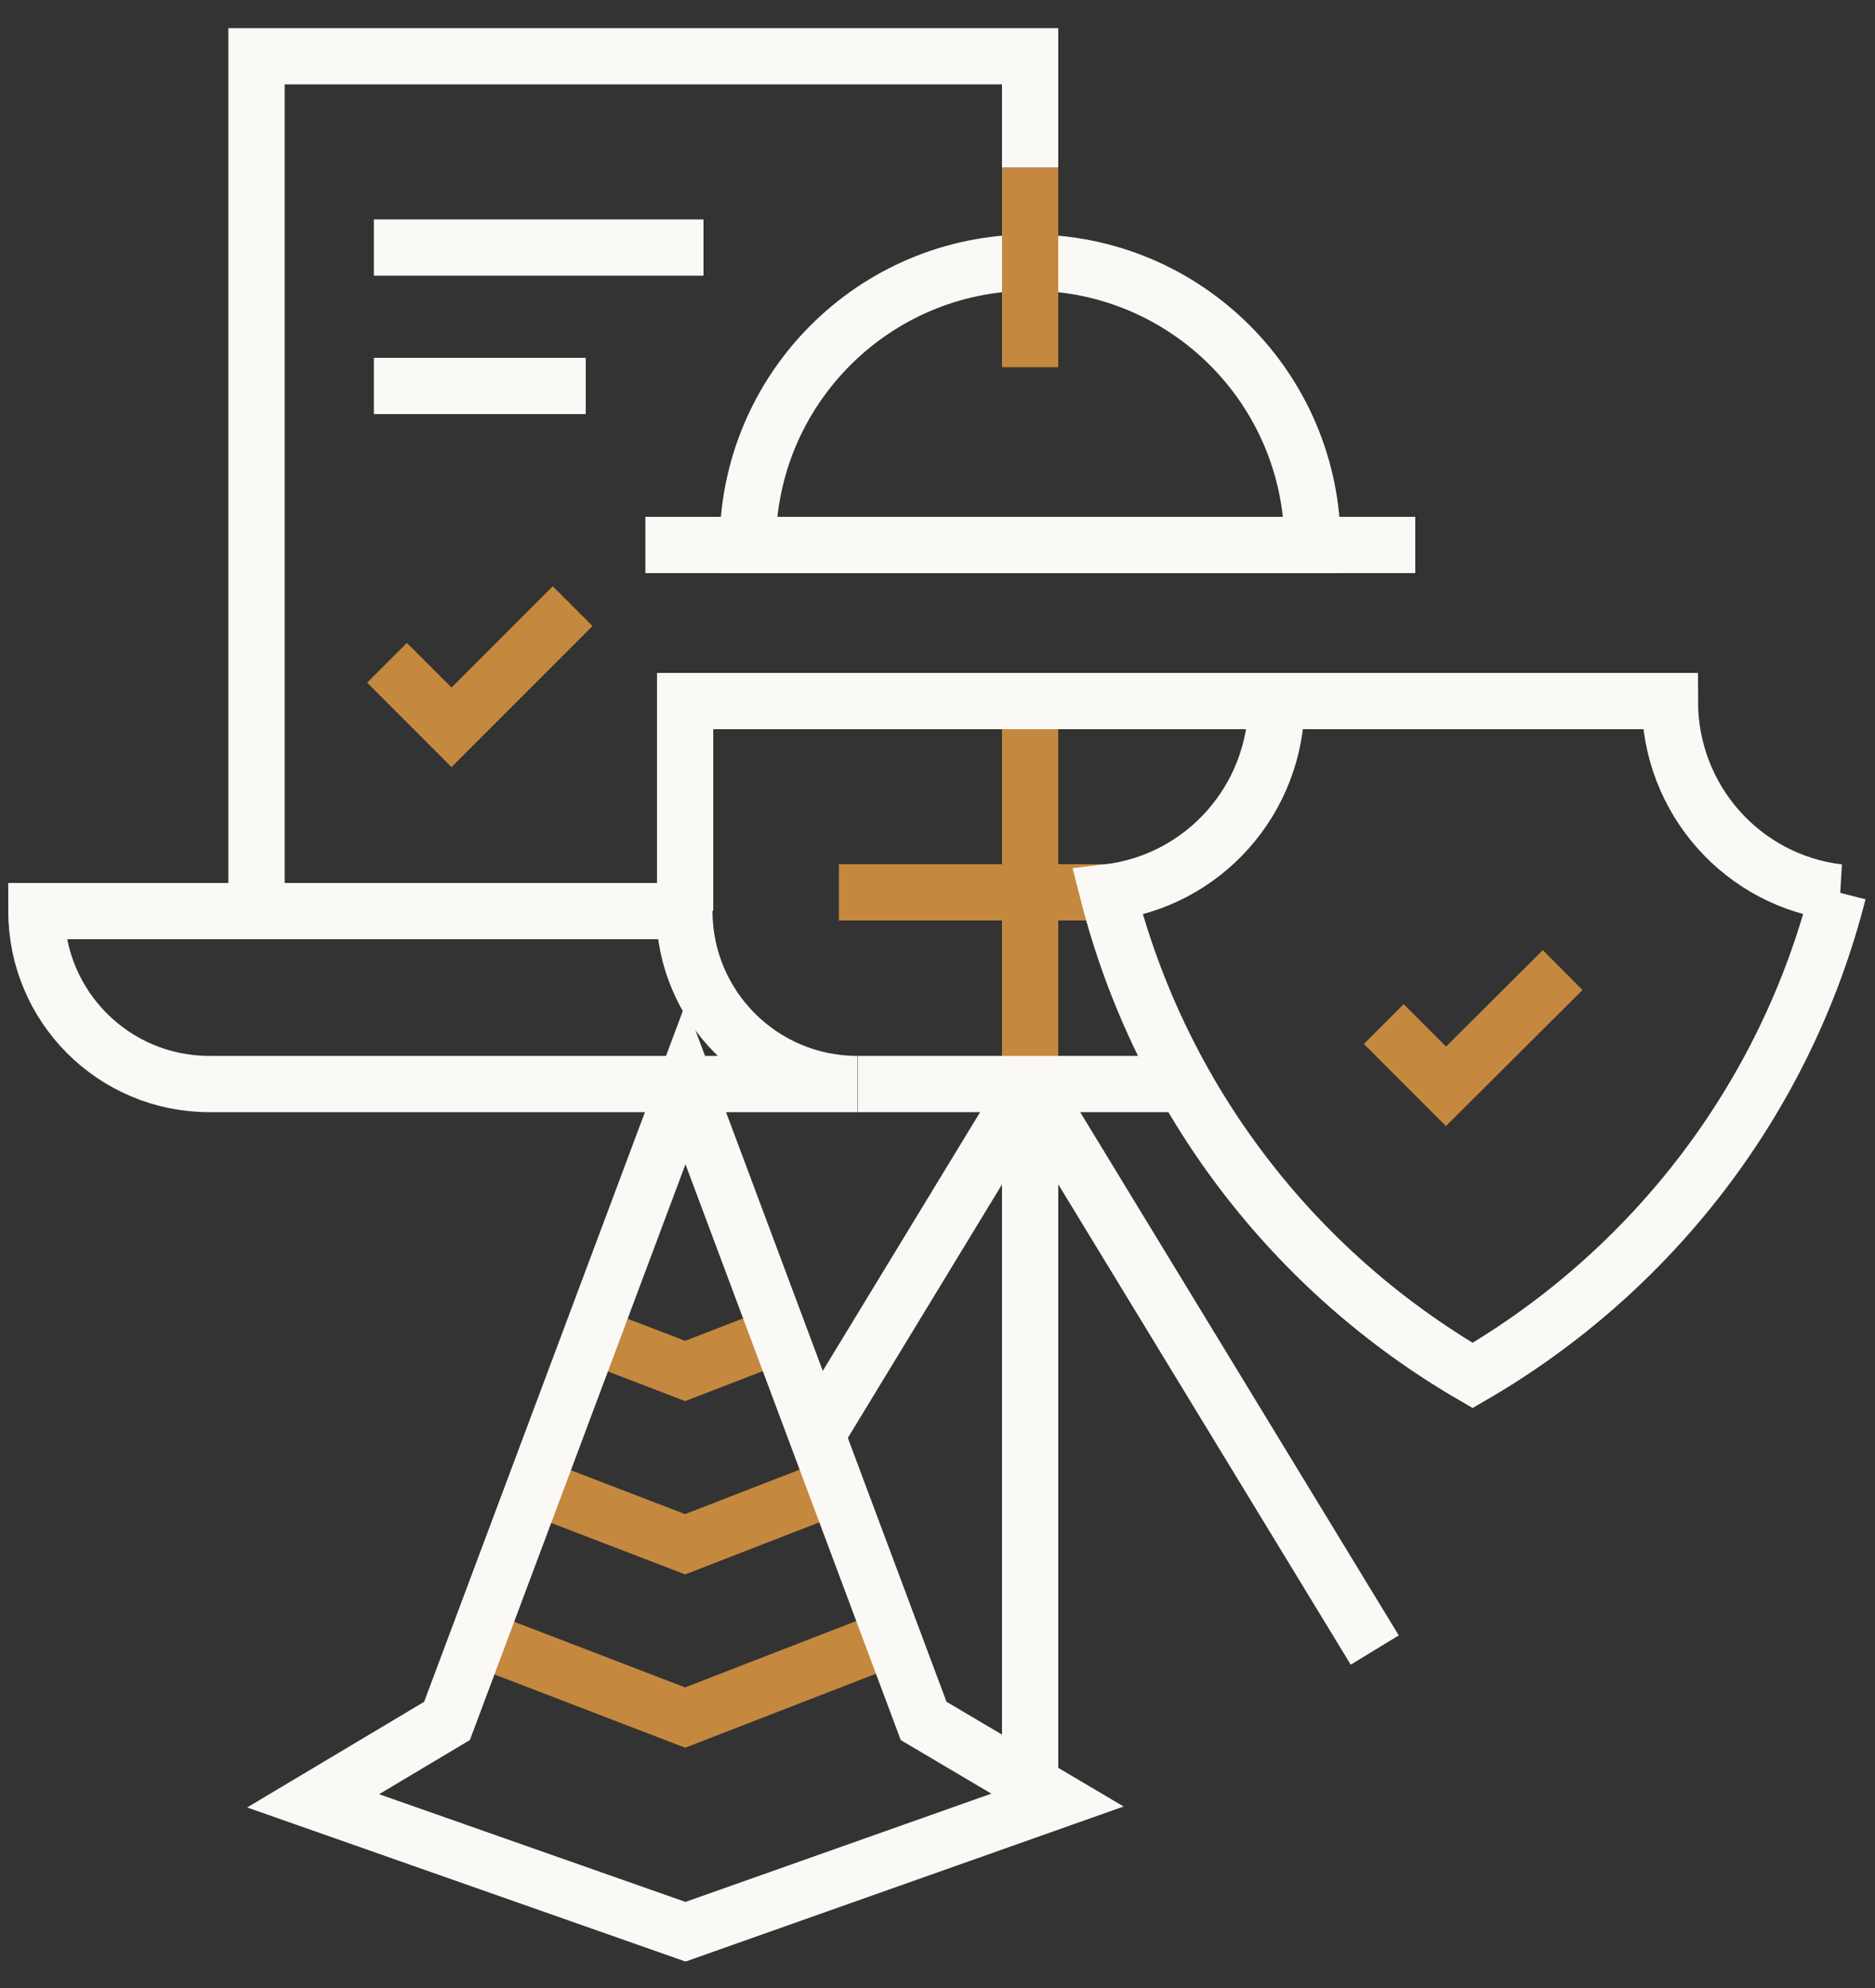 <svg width="50" height="53" viewBox="0 0 50 53" fill="none" xmlns="http://www.w3.org/2000/svg">
<rect x="0" y="0" width="50" height="53" fill="#333333" stroke="none"/>
<path d="M22.86 28.9C20.31 28.9 18.25 26.83 18.25 24.29H0.97C0.97 26.83 3.03 28.9 5.58 28.9H22.86Z" stroke="#FBF9F6" stroke-width="1.5" stroke-miterlimit="10"/>
<path d="M6.84 24.28V1.5H27.47V4.47" stroke="#FBF9F6" stroke-width="1.5" stroke-miterlimit="10"/>
<path d="M35 14.53C35 10.37 31.63 7 27.47 7C23.31 7 19.94 10.37 19.94 14.53H35Z" stroke="#FBF9F6" stroke-width="1.5" stroke-miterlimit="10"/>
<path d="M27.47 9.79V4.47" stroke="#C5883F" stroke-width="1.5" stroke-miterlimit="10"/>
<path d="M17.21 14.529H37.74" stroke="#FBF9F6" stroke-width="1.5" stroke-miterlimit="10"/>
<path d="M27.47 18.69V28.901" stroke="#C5883F" stroke-width="1.5" stroke-miterlimit="10"/>
<path d="M29.54 23.79H22.37" stroke="#C5883F" stroke-width="1.5" stroke-miterlimit="10"/>
<path d="M31.59 28.9H27.48H22.87" stroke="#FBF9F6" stroke-width="1.5" stroke-miterlimit="10"/>
<path d="M18.27 24.28V18.69H27.48H36.67" stroke="#FBF9F6" stroke-width="1.5" stroke-miterlimit="10"/>
<path d="M27.47 28.9V48.2" stroke="#FBF9F6" stroke-width="1.5" stroke-miterlimit="10"/>
<path d="M27.47 28.9L21.88 38.09" stroke="#FBF9F6" stroke-width="1.5" stroke-miterlimit="10"/>
<path d="M27.47 28.9L36.66 43.99" stroke="#FBF9F6" stroke-width="1.5" stroke-miterlimit="10"/>
<path d="M10.85 18.2L12.04 19.39L14.74 16.69" stroke="#C5883F" stroke-width="1.5" stroke-miterlimit="10" stroke-linecap="square"/>
<path d="M10.72 6.6H18.01" stroke="#FBF9F6" stroke-width="1.5" stroke-miterlimit="10" stroke-linecap="square"/>
<path d="M10.72 10.29H14.87" stroke="#FBF9F6" stroke-width="1.5" stroke-miterlimit="10" stroke-linecap="square"/>
<path d="M12.75 43.67L18.27 45.79L23.79 43.65" stroke="#C5883F" stroke-width="1.5" stroke-miterlimit="10"/>
<path d="M14.26 39.63L18.27 41.17L22.29 39.61" stroke="#C5883F" stroke-width="1.5" stroke-miterlimit="10"/>
<path d="M15.77 35.59L18.27 36.55L20.78 35.58" stroke="#C5883F" stroke-width="1.5" stroke-miterlimit="10"/>
<path d="M28.2 47.99L18.28 51.5L8.35 48.01L11.92 45.88L18.28 28.9L24.63 45.88L28.2 47.99Z" stroke="#FBF9F6" stroke-width="1.5" stroke-miterlimit="10"/>
<path d="M37.43 27.831L38.56 28.961L41.14 26.391" stroke="#C5883F" stroke-width="1.5" stroke-miterlimit="10" stroke-linecap="square"/>
<path d="M49.02 23.79C47.62 29.3 44.04 33.9 39.27 36.67C34.5 33.9 30.94 29.3 29.54 23.79C32.08 23.49 34.04 21.33 34.04 18.69H44.53C44.53 21.33 46.49 23.49 49.03 23.79H49.02Z" stroke="#FBF9F6" stroke-width="1.5" stroke-miterlimit="10"/>
</svg>
